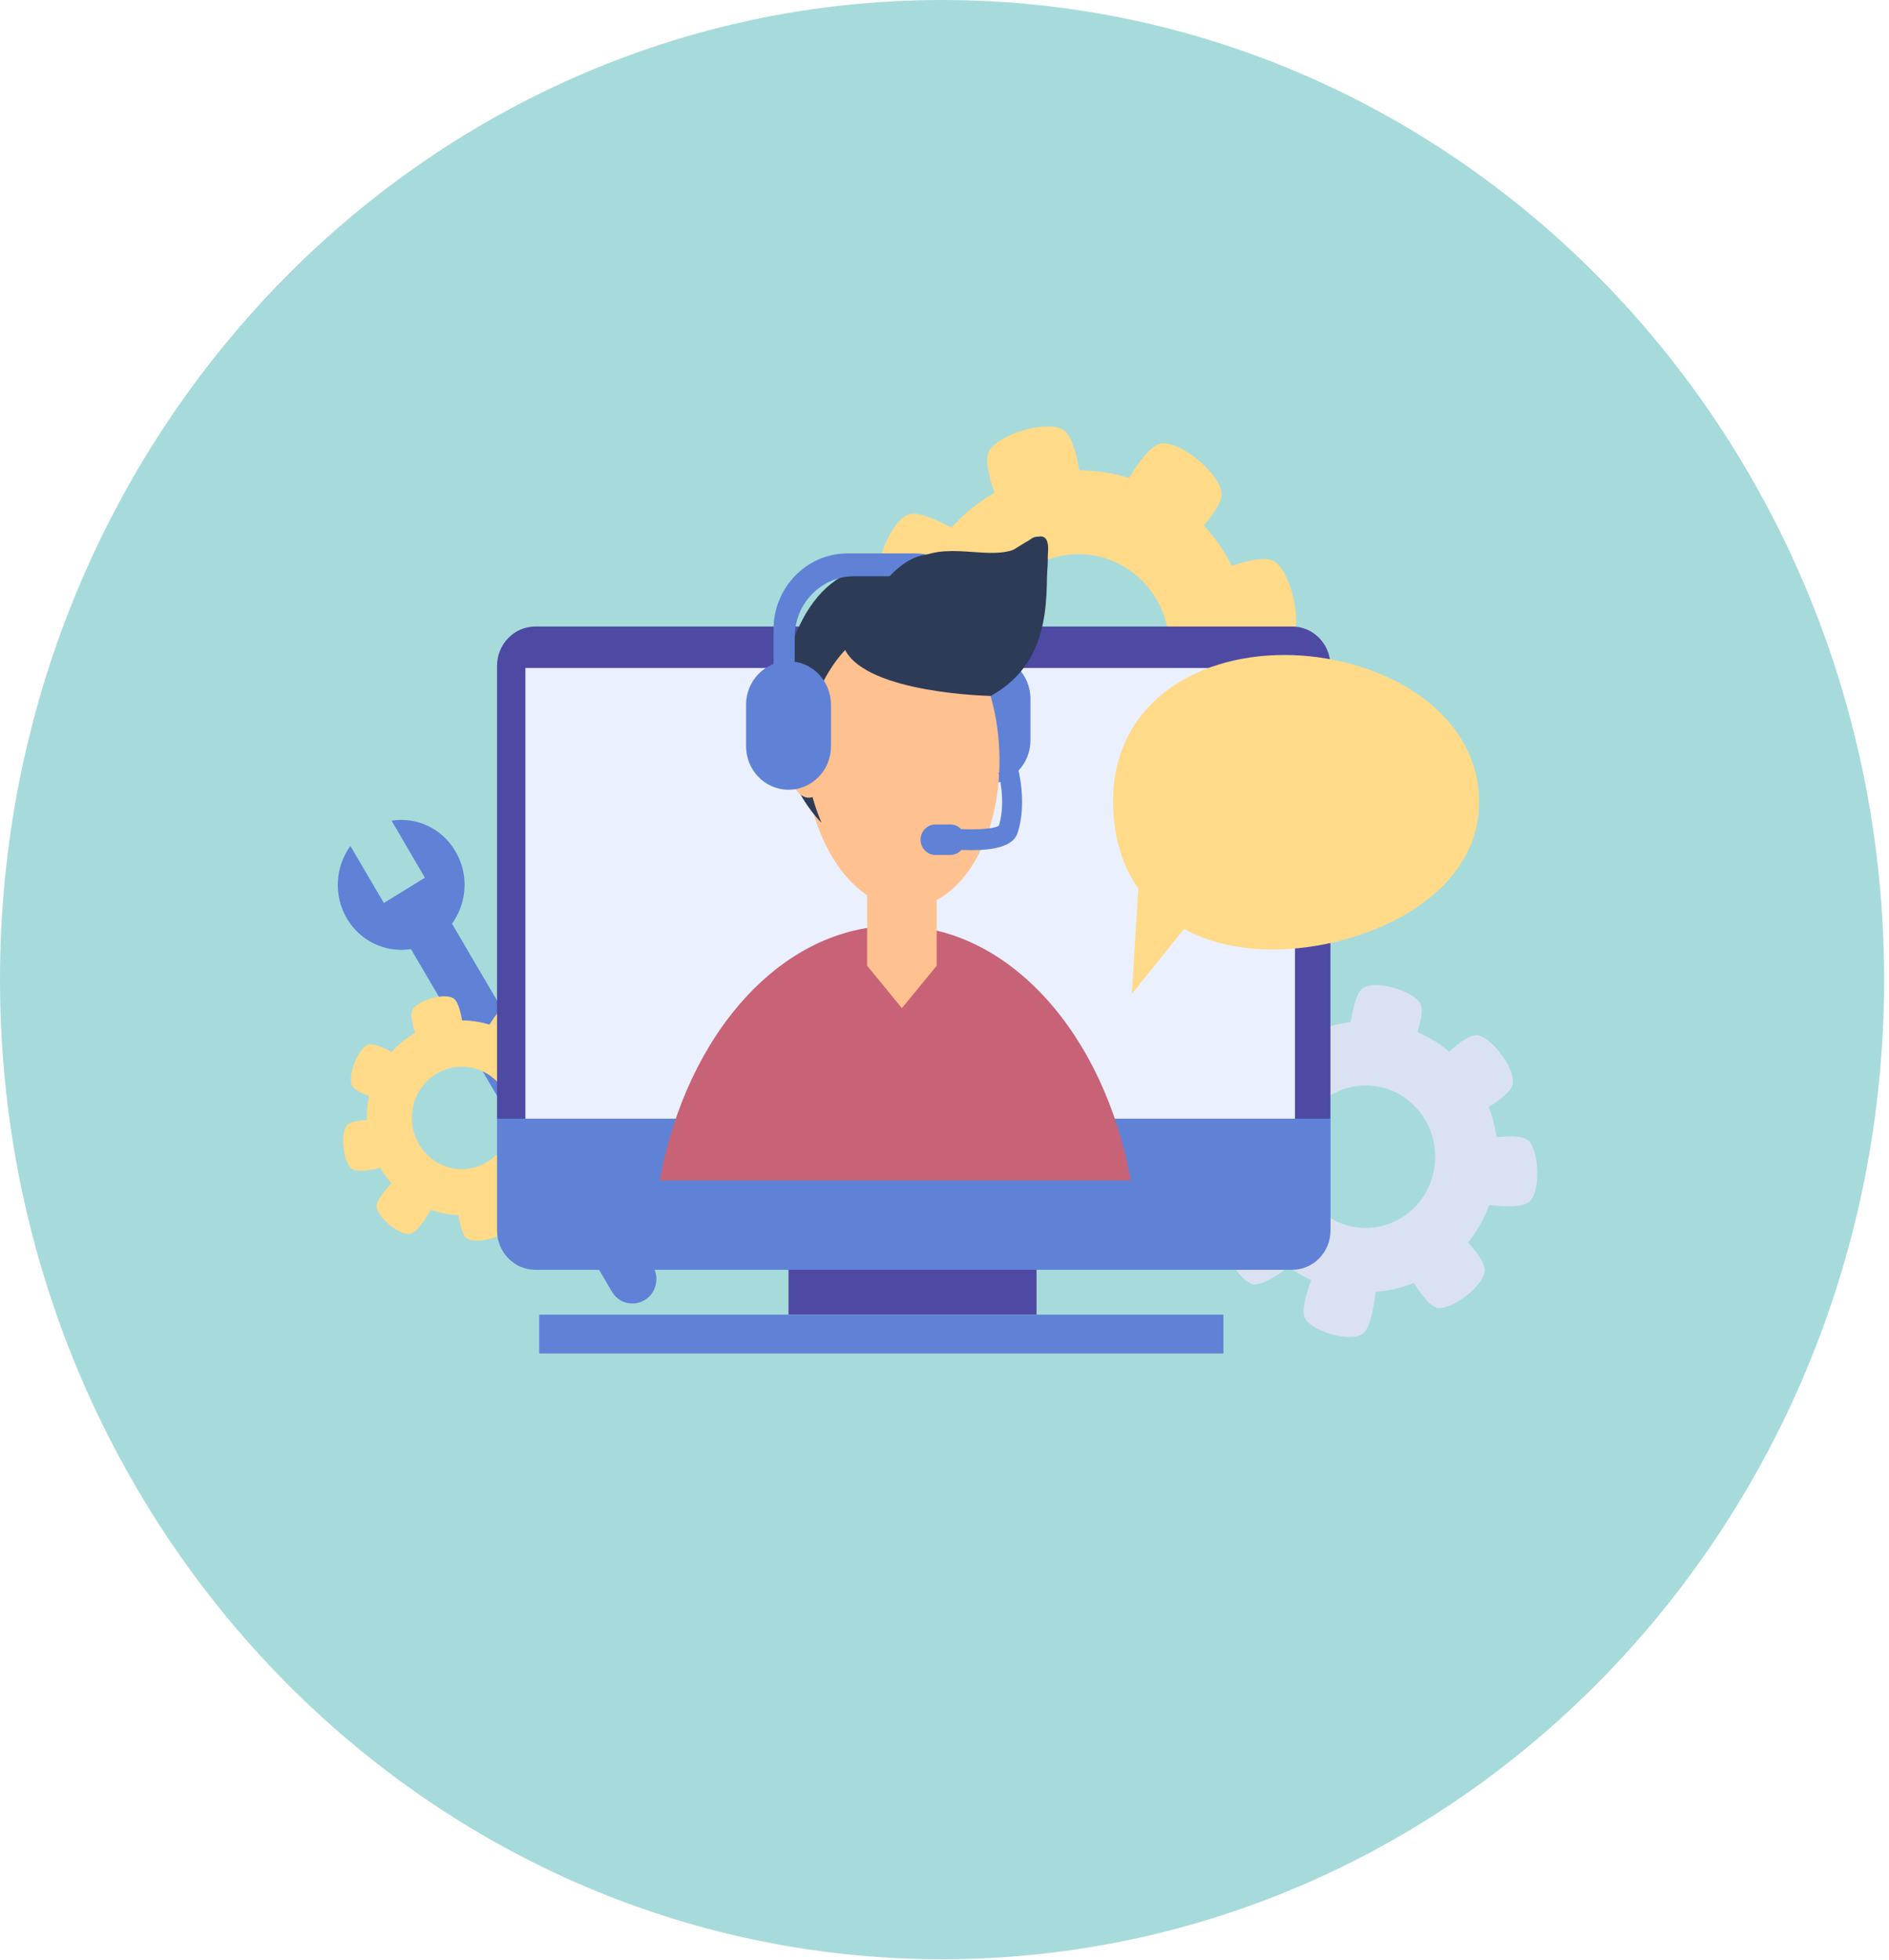 <svg width="134" height="139" viewBox="0 0 134 139" fill="none" xmlns="http://www.w3.org/2000/svg">
<path d="M66.827 138.931C103.734 138.931 133.654 107.83 133.654 69.466C133.654 31.101 103.734 0 66.827 0C29.919 0 0 31.101 0 69.466C0 107.83 29.919 138.931 66.827 138.931Z" fill="#A7DBDB"/>
<path d="M91.082 74.482C87.014 77.764 86.313 83.798 89.516 87.966C92.719 92.134 98.614 92.853 102.681 89.571C106.749 86.289 107.45 80.247 104.247 76.086C101.045 71.918 95.149 71.199 91.082 74.482ZM99.932 85.991C97.792 87.719 94.696 87.342 93.009 85.149C91.323 82.956 91.691 79.782 93.831 78.054C95.971 76.326 99.068 76.704 100.754 78.897C102.433 81.09 102.065 84.27 99.932 85.991Z" fill="#DAE2F2"/>
<path d="M94.143 74.851L90.826 77.531C90.826 77.531 88.176 75.28 88.297 74.234C88.424 73.159 90.585 71.315 91.613 71.555C92.605 71.787 94.143 74.851 94.143 74.851Z" fill="#DAE2F2"/>
<path d="M102.787 86.767L99.471 89.447C99.471 89.447 100.987 92.62 102.001 92.743C103.049 92.874 105.303 91.146 105.317 90.064C105.338 89.011 102.787 86.767 102.787 86.767Z" fill="#DAE2F2"/>
<path d="M89.728 79.114L89.763 83.442C89.763 83.442 86.405 84.211 85.675 83.478C84.924 82.723 84.825 79.84 85.639 79.15C86.426 78.482 89.728 79.114 89.728 79.114Z" fill="#DAE2F2"/>
<path d="M90.38 85.235L92.413 89.026C92.413 89.026 89.813 91.342 88.828 91.052C87.815 90.747 86.391 88.263 86.787 87.261C87.184 86.281 90.38 85.235 90.38 85.235Z" fill="#DAE2F2"/>
<path d="M103.985 79.383L101.505 75.876C101.505 75.876 103.808 73.254 104.821 73.414C105.863 73.588 107.57 75.876 107.294 76.921C107.032 77.931 103.985 79.383 103.985 79.383Z" fill="#DAE2F2"/>
<path d="M95.645 74.162L99.74 75.215C99.74 75.215 101.264 72.049 100.74 71.148C100.194 70.219 97.487 69.442 96.644 70.096C95.822 70.727 95.645 74.162 95.645 74.162Z" fill="#DAE2F2"/>
<path d="M97.679 90.5L93.583 89.447C93.583 89.447 92.06 92.613 92.591 93.513C93.137 94.443 95.844 95.22 96.687 94.566C97.502 93.942 97.679 90.5 97.679 90.5Z" fill="#DAE2F2"/>
<path d="M104.389 85.265L104.354 80.937C104.354 80.937 107.72 80.167 108.442 80.901C109.193 81.656 109.293 84.539 108.478 85.228C107.684 85.897 104.389 85.265 104.389 85.265Z" fill="#DAE2F2"/>
<path d="M46.319 89.796C46.801 90.624 46.546 91.692 45.738 92.185C44.931 92.679 43.889 92.418 43.407 91.59L28.477 66.153C27.995 65.325 28.25 64.258 29.058 63.757C29.866 63.263 30.907 63.524 31.389 64.352L46.319 89.796Z" fill="#5F82D6"/>
<path d="M27.776 58.194L30.142 62.239L27.23 64.033L24.856 59.988C23.793 61.447 23.637 63.466 24.601 65.122C25.884 67.3 28.647 68.005 30.773 66.698C32.899 65.383 33.593 62.551 32.311 60.373C31.347 58.717 29.533 57.918 27.776 58.194Z" fill="#5F82D6"/>
<path d="M31.035 72.586C27.435 73.559 25.288 77.335 26.238 81.024C27.187 84.713 30.879 86.913 34.479 85.94C38.078 84.967 40.225 81.184 39.276 77.502C38.327 73.813 34.635 71.613 31.035 72.586ZM33.664 82.781C31.772 83.297 29.83 82.135 29.334 80.196C28.838 78.257 29.965 76.268 31.857 75.76C33.749 75.251 35.691 76.406 36.187 78.344C36.683 80.283 35.556 82.266 33.664 82.781Z" fill="#FFDA89"/>
<path d="M32.948 73.733L30.008 74.525C30.008 74.525 28.888 72.259 29.256 71.606C29.639 70.93 31.581 70.35 32.197 70.814C32.792 71.264 32.948 73.733 32.948 73.733Z" fill="#FFDA89"/>
<path d="M35.336 84.124L32.396 84.916C32.396 84.916 32.509 87.45 33.147 87.835C33.806 88.227 35.776 87.748 36.087 87.036C36.385 86.354 35.336 84.124 35.336 84.124Z" fill="#FFDA89"/>
<path d="M28.853 75.251L27.669 78.119C27.669 78.119 25.232 77.64 24.956 76.943C24.672 76.224 25.409 74.292 26.139 74.075C26.847 73.871 28.853 75.251 28.853 75.251Z" fill="#FFDA89"/>
<path d="M27.571 79.477L27.854 82.578C27.854 82.578 25.494 83.34 24.928 82.861C24.34 82.367 24.099 80.305 24.644 79.76C25.169 79.237 27.571 79.477 27.571 79.477Z" fill="#FFDA89"/>
<path d="M38.185 79.601L37.526 76.558C37.526 76.558 39.779 75.498 40.403 75.905C41.041 76.326 41.529 78.337 41.055 78.947C40.601 79.543 38.185 79.601 38.185 79.601Z" fill="#FFDA89"/>
<path d="M34.139 73.719L36.548 75.615C36.548 75.615 38.433 73.966 38.341 73.225C38.242 72.456 36.669 71.149 35.932 71.33C35.216 71.504 34.139 73.719 34.139 73.719Z" fill="#FFDA89"/>
<path d="M30.922 85.097L28.513 83.202C28.513 83.202 26.628 84.85 26.72 85.591C26.819 86.361 28.392 87.668 29.129 87.486C29.845 87.312 30.922 85.097 30.922 85.097Z" fill="#FFDA89"/>
<path d="M36.803 83.609L37.987 80.74C37.987 80.74 40.424 81.22 40.7 81.917C40.984 82.636 40.247 84.567 39.517 84.785C38.809 84.988 36.803 83.609 36.803 83.609Z" fill="#FFDA89"/>
<path d="M73.388 33.767C66.847 35.539 62.95 42.401 64.672 49.103C66.401 55.805 73.097 59.799 79.638 58.035C86.178 56.263 90.075 49.401 88.353 42.698C86.624 35.996 79.928 31.995 73.388 33.767ZM78.157 52.276C74.72 53.206 71.191 51.1 70.284 47.578C69.377 44.056 71.425 40.44 74.869 39.511C78.305 38.581 81.827 40.687 82.741 44.209C83.648 47.738 81.593 51.347 78.157 52.276Z" fill="#FFDA89"/>
<path d="M76.867 35.836L71.531 37.281C71.531 37.281 69.491 33.164 70.171 31.98C70.865 30.761 74.394 29.7 75.507 30.535C76.577 31.349 76.867 35.836 76.867 35.836Z" fill="#FFDA89"/>
<path d="M81.197 54.73L75.861 56.175C75.861 56.175 76.073 60.786 77.228 61.476C78.419 62.188 81.997 61.324 82.564 60.031C83.11 58.775 81.197 54.73 81.197 54.73Z" fill="#FFDA89"/>
<path d="M69.42 38.602L67.273 43.809C67.273 43.809 62.851 42.945 62.348 41.674C61.831 40.367 63.17 36.852 64.502 36.468C65.778 36.09 69.42 38.602 69.42 38.602Z" fill="#FFDA89"/>
<path d="M67.095 46.285L67.613 51.92C67.613 51.92 63.319 53.307 62.291 52.436C61.228 51.535 60.782 47.796 61.774 46.801C62.73 45.842 67.095 46.285 67.095 46.285Z" fill="#FFDA89"/>
<path d="M86.376 46.51L85.186 40.992C85.186 40.992 89.282 39.075 90.408 39.808C91.57 40.57 92.463 44.23 91.599 45.334C90.763 46.401 86.376 46.51 86.376 46.51Z" fill="#FFDA89"/>
<path d="M79.021 35.822L83.4 39.263C83.4 39.263 86.83 36.272 86.653 34.914C86.475 33.512 83.613 31.138 82.273 31.472C80.977 31.791 79.021 35.822 79.021 35.822Z" fill="#FFDA89"/>
<path d="M73.176 56.488L68.796 53.046C68.796 53.046 65.367 56.03 65.544 57.395C65.721 58.797 68.584 61.171 69.923 60.837C71.22 60.518 73.176 56.488 73.176 56.488Z" fill="#FFDA89"/>
<path d="M83.868 53.779L86.022 48.573C86.022 48.573 90.444 49.437 90.947 50.708C91.464 52.015 90.125 55.529 88.793 55.914C87.503 56.292 83.868 53.779 83.868 53.779Z" fill="#FFDA89"/>
<path d="M73.529 81.387H55.935V93.223H73.529V81.387Z" fill="#4E49A3"/>
<path d="M91.655 44.426H88.389H37.986C36.477 44.426 35.258 45.675 35.258 47.222V79.332H38.284H91.344H94.376V47.222C94.383 45.675 93.165 44.426 91.655 44.426Z" fill="#4E49A3"/>
<path d="M91.655 90.043H88.389H37.986C36.477 90.043 35.258 88.794 35.258 87.247V79.325H94.383V87.247C94.383 88.794 93.165 90.043 91.655 90.043Z" fill="#5F82D6"/>
<path d="M86.787 93.224H38.249V95.976H86.787V93.224Z" fill="#5F82D6"/>
<path d="M91.861 47.367H37.271V79.325H91.861V47.367Z" fill="#EAF0FE"/>
<path d="M104.92 56.909C104.92 63.618 96.807 67.329 90.259 67.329C83.712 67.329 78.957 63.524 78.957 56.814C78.957 50.105 84.562 46.445 91.11 46.445C97.657 46.445 104.92 50.199 104.92 56.909Z" fill="#FFDA89"/>
<path d="M80.289 70.473L84.605 65.107L80.948 59.734L80.289 70.473Z" fill="#FFDA89"/>
<path d="M68.654 46.684L67.903 46.459L68.761 45.559L71.893 46.67L68.654 46.684Z" fill="#F0C542"/>
<path d="M68.585 47.933L71.894 46.67L68.677 46.234L68.585 47.933Z" fill="#FAD77E"/>
<path d="M71.892 46.67L68.725 45.791L68.966 44.252L71.892 46.67Z" fill="#FAD784"/>
<path d="M67.903 46.459L68.676 46.234L68.654 46.685L67.903 46.459Z" fill="#DBAB33"/>
<path d="M73.097 52.494C73.097 54.2 71.751 55.58 70.086 55.58C68.428 55.58 67.074 54.2 67.074 52.494V49.553C67.074 47.847 68.421 46.467 70.086 46.467C71.744 46.467 73.097 47.847 73.097 49.553V52.494Z" fill="#5F82D6"/>
<path d="M57.062 53.706C57.317 59.733 60.619 64.511 64.438 64.373C68.258 64.235 71.142 59.239 70.886 53.212C70.624 47.178 67.322 42.4 63.51 42.538C59.698 42.676 56.807 47.672 57.062 53.706Z" fill="#FFC190"/>
<path d="M69.98 47.934C69.98 47.934 66.295 48.551 59.953 46.096C59.953 46.096 55.078 50.867 58.281 58.346C58.281 58.346 53.611 54.011 55.914 46.452C58.217 38.893 62.986 40.309 65.572 39.38C68.159 38.45 71.071 40.113 72.977 38.348C74.848 36.598 75.507 43.373 69.98 47.934Z" fill="#2E3B57"/>
<path d="M55.793 53.656C55.836 55.304 56.559 56.611 57.409 56.568C58.259 56.524 58.904 55.145 58.862 53.496C58.819 51.841 58.089 50.541 57.246 50.584C56.396 50.628 55.744 52 55.793 53.656Z" fill="#FFC190"/>
<path d="M63.51 65.644C55.453 65.644 48.693 73.327 46.801 83.703H80.212C78.334 73.32 71.567 65.644 63.51 65.644Z" fill="#C86277"/>
<path d="M66.444 68.484L63.978 71.49L61.512 68.484V62.798H66.444V68.484Z" fill="#FFC190"/>
<path d="M58.947 52.915C58.947 54.621 57.6 56.001 55.935 56.001C54.277 56.001 52.924 54.621 52.924 52.915V49.974C52.924 48.268 54.27 46.888 55.935 46.888C57.6 46.888 58.947 48.268 58.947 49.974V52.915Z" fill="#5F82D6"/>
<path d="M64.842 39.243H60.123C57.225 39.243 54.872 41.654 54.872 44.623V47.942H56.374V45.175C56.374 42.794 58.259 40.862 60.584 40.862H64.375C66.699 40.862 68.584 42.794 68.584 45.175V47.942H70.086V44.623C70.093 41.646 67.74 39.243 64.842 39.243Z" fill="#5F82D6"/>
<path d="M61.512 43.09C61.512 43.09 63.311 39.59 65.707 39.336C68.102 39.082 70.794 39.633 71.885 38.987C72.977 38.341 74.564 37.056 74.33 39.336C74.096 41.616 74.975 46.771 70.277 49.349C70.277 49.349 61.568 49.19 59.953 46.096L61.512 43.09Z" fill="#2E3B57"/>
<path d="M68.47 59.544C68.47 60.14 67.996 60.626 67.415 60.626H66.359C65.778 60.626 65.303 60.14 65.303 59.544C65.303 58.942 65.778 58.462 66.359 58.462H67.415C67.996 58.462 68.47 58.942 68.47 59.544Z" fill="#5F82D6"/>
<path d="M68.931 60.285C68.23 60.285 67.493 60.227 66.798 60.147L66.954 58.702C68.655 58.898 70.476 58.825 70.858 58.55C71.39 56.85 70.837 54.81 70.83 54.788L72.191 54.389C72.219 54.49 72.885 56.938 72.183 59.072C71.886 60.009 70.497 60.285 68.931 60.285Z" fill="#5F82D6"/>
</svg>
